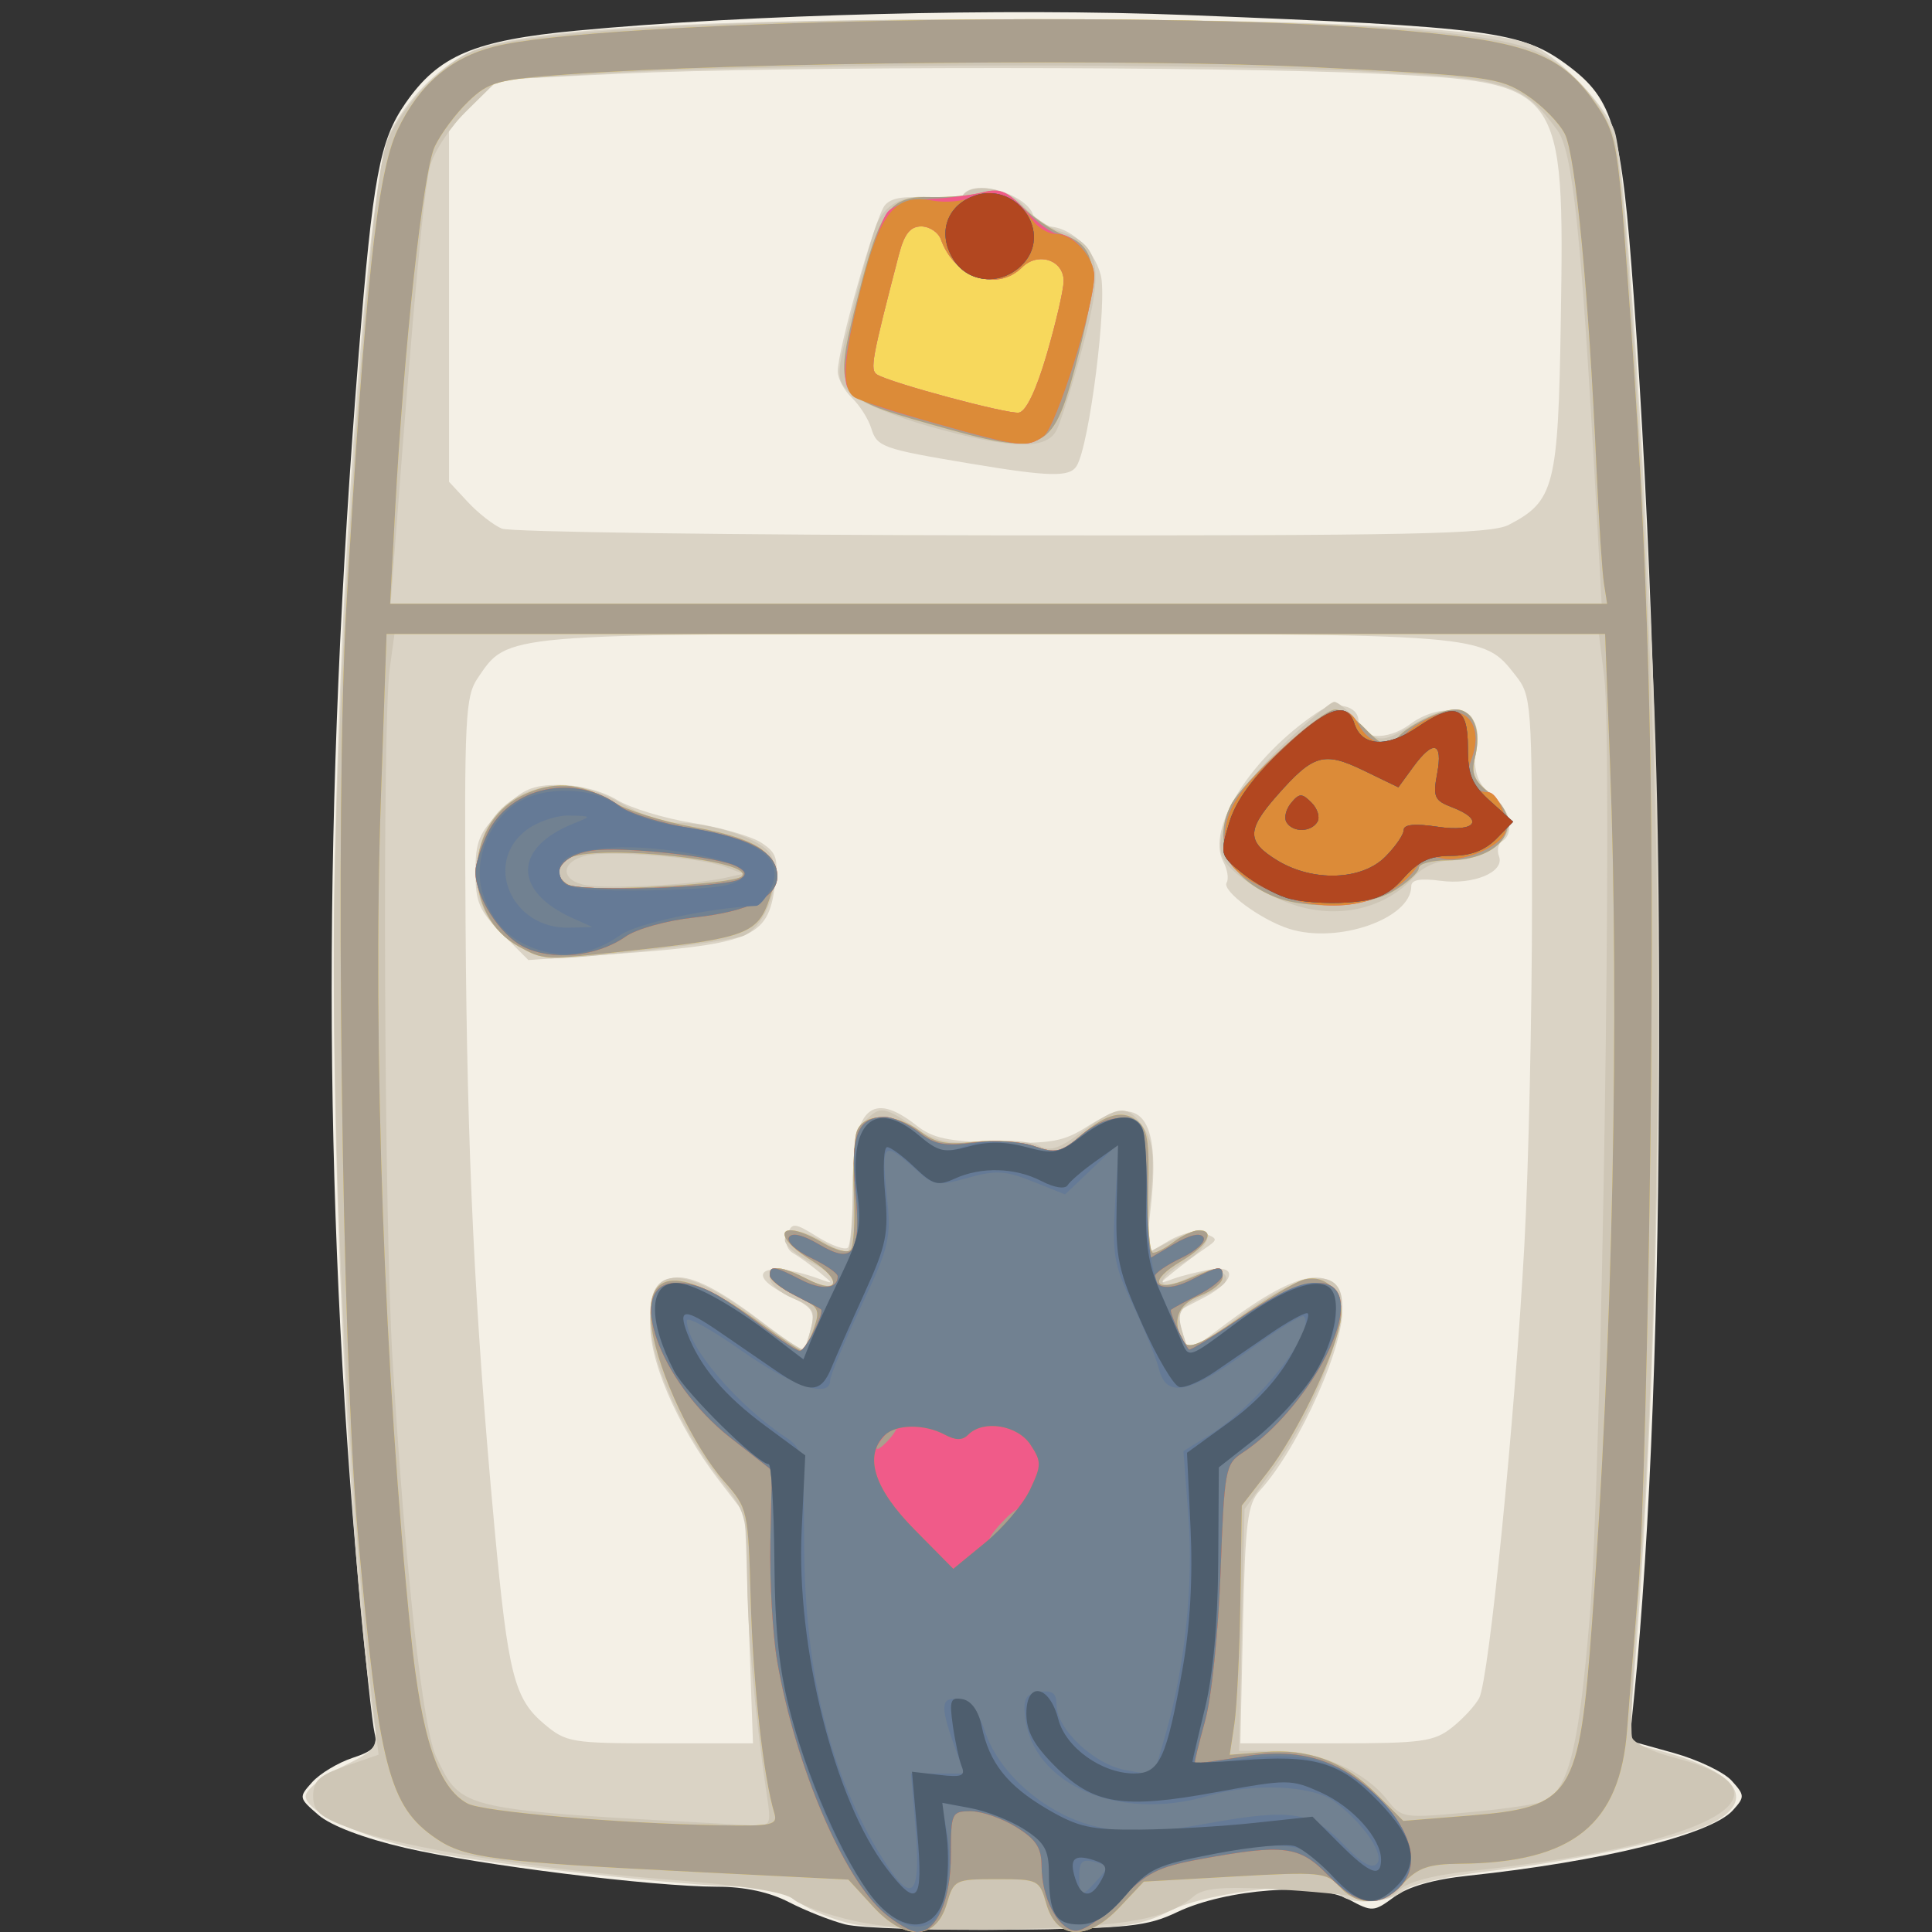 <?xml version="1.0" encoding="UTF-8" standalone="no"?>
<!-- Created with Inkscape (http://www.inkscape.org/) -->

<svg
   xmlns:dc="http://purl.org/dc/elements/1.1/"
   xmlns:cc="http://creativecommons.org/ns#"
   xmlns:rdf="http://www.w3.org/1999/02/22-rdf-syntax-ns#"
   xmlns:svg="http://www.w3.org/2000/svg"
   xmlns="http://www.w3.org/2000/svg"
   xmlns:xlink="http://www.w3.org/1999/xlink"
   xmlns:sodipodi="http://sodipodi.sourceforge.net/DTD/sodipodi-0.dtd"
   xmlns:inkscape="http://www.inkscape.org/namespaces/inkscape"
   id="svg3757"
   version="1.1"
   inkscape:version="0.48.5 r10040"
   width="256"
   height="256"
   sodipodi:docname="cat_fridge.png">
  <rect width="100%" height="100%" fill="#333333" stroke="none"/>
  <defs
     id="defs3761" />
  <sodipodi:namedview
     pagecolor="#ffffff"
     bordercolor="#666666"
     borderopacity="1"
     objecttolerance="10"
     gridtolerance="10"
     guidetolerance="10"
     inkscape:pageopacity="0"
     inkscape:pageshadow="2"
     inkscape:window-width="640"
     inkscape:window-height="480"
     id="namedview3759"
     showgrid="false"
     inkscape:zoom="0.921875"
     inkscape:cx="128"
     inkscape:cy="128"
     inkscape:window-x="0"
     inkscape:window-y="0"
     inkscape:window-maximized="0"
     inkscape:current-layer="svg3757" />
  <g
     id="g3767">
    <path
       style="fill:#f4f0e6"
       d="m 112,254.992 c -1.925,-0.495 -5.283,-1.821 -7.461,-2.946 -2.59,-1.337 -5.88,-2.046 -9.5,-2.047 -8.517,-0.002 -31.53,-2.866 -41.345,-5.146 -5.474,-1.272 -9.822,-2.919 -11.491,-4.354 -2.633,-2.265 -2.649,-2.348 -0.823,-4.366 1.024,-1.131 3.419,-2.571 5.323,-3.199 2.828,-0.933 3.364,-1.535 2.932,-3.288 C 49.344,228.465 48.412,219.85 47.563,210.5 42.757,157.514 42.744,106.721 47.523,47 49.41,23.411 50.3,18.629 53.72,13.687 58.115,7.337 62.795,5.352 76.423,4.059 99.014,1.915 133.161,1.039 157.161,1.988 c 40.424,1.597 44.495,2.136 50.598,6.694 6.073,4.536 7.103,8.145 8.717,30.543 4.456,61.83 4.467,141.816 0.026,185.853 l -0.562,5.578 5.828,1.62 c 3.205,0.891 6.664,2.544 7.685,3.672 1.75,1.934 1.759,2.16 0.159,3.929 -2.917,3.223 -17.336,6.784 -35.093,8.666 -4.574,0.485 -7.947,1.453 -9.781,2.809 -2.705,2 -2.908,2.011 -6.03,0.33 -4.26,-2.294 -16.231,-1.411 -22.708,1.674 -4.024,1.917 -6.405,2.165 -22.5,2.34 -9.9,0.108 -19.575,-0.209 -21.5,-0.704 z"
       id="path3789"
       inkscape:connector-curvature="0" />
    <path
       style="fill:#dad3c5"
       d="m 113.011,254.95 c -2.469,-0.51 -5.713,-1.833 -7.21,-2.939 C 104.01,250.687 101.521,250 98.512,250 91.578,250 65.467,247.106 57,245.399 48.281,243.641 40.5,240.152 40.5,238 c 0,-0.825 2.167,-2.574 4.815,-3.887 4.669,-2.315 4.797,-2.497 4.239,-6 C 46.172,206.906 43.591,150.257 44.355,114 45.261,71.034 48.919,23.057 51.713,17.509 53.854,13.258 57.913,9.118 62,7.019 c 6.103,-3.136 29.23,-4.524 74.5,-4.471 40.284,0.047 62.231,1.227 66.861,3.595 3.745,1.915 9.573,8.127 10.598,11.295 1.308,4.044 3.687,38.114 5.137,73.562 1.617,39.548 0.528,93.769 -2.656,132.185 l -0.637,7.685 4.348,1.17 c 10.033,2.699 12.702,6.433 6.786,9.492 -3.905,2.02 -17.726,4.995 -29.911,6.44 -5.419,0.643 -10.161,1.745 -11.079,2.576 -1.906,1.725 -7.533,1.932 -8.533,0.314 -1.232,-1.993 -17.177,-0.326 -22.414,2.345 -4.096,2.088 -5.981,2.311 -21,2.483 -9.075,0.104 -18.52,-0.228 -20.989,-0.739 z M 99.234,215.81 98.696,200.619 95.195,196.06 c -5.546,-7.222 -9.37,-16.197 -9.006,-21.137 0.568,-7.706 4.576,-7.571 15.159,0.511 2.667,2.036 4.992,3.558 5.169,3.382 0.176,-0.176 0.607,-1.462 0.957,-2.857 0.548,-2.184 0.143,-2.772 -2.919,-4.232 -6.411,-3.057 -3.252,-4.889 3.945,-2.288 2,0.723 2,0.723 0,-0.927 -1.1,-0.908 -2.632,-2.014 -3.404,-2.458 -0.828,-0.476 -1.136,-1.508 -0.75,-2.513 0.603,-1.571 0.918,-1.543 4.001,0.363 1.841,1.138 3.641,1.774 4,1.415 0.359,-0.359 0.653,-4.088 0.653,-8.287 0,-10.193 2.518,-12.56 8.422,-7.916 2.189,1.722 4.221,2.149 10.885,2.287 7.096,0.147 8.686,-0.148 11.876,-2.206 6.971,-4.497 9.588,-1.223 8.34,10.434 l -0.706,6.588 2.98,-1.76 c 1.853,-1.094 3.684,-1.479 4.841,-1.018 1.79,0.714 1.784,0.795 -0.139,2.106 -1.1,0.75 -2.9,2.095 -4,2.989 -2,1.625 -2,1.625 0,0.902 1.1,-0.398 3.295,-0.944 4.877,-1.214 3.741,-0.638 3.158,1.659 -0.958,3.774 -1.606,0.825 -3.079,1.584 -3.274,1.688 -0.195,0.103 0.036,1.359 0.514,2.791 l 0.868,2.604 5.277,-3.937 c 9.359,-6.983 14.209,-7.716 15.018,-2.271 0.689,4.637 -5.605,18.872 -10.904,24.659 -1.616,1.765 -1.909,4.119 -2.214,17.75 L 164.355,231 l 12.688,0 c 11.332,0 12.97,-0.222 15.329,-2.078 1.453,-1.143 3.085,-2.906 3.626,-3.918 1.292,-2.415 4.704,-36.608 5.987,-60.004 0.558,-10.175 1.015,-30.702 1.015,-45.615 5.6e-4,-26.301 -0.065,-27.198 -2.167,-29.871 C 196.449,83.942 197.175,84 131.933,84 66.16,84 67.339,83.9 63.309,89.836 c -1.656,2.44 -1.793,5.18 -1.618,32.556 0.194,30.479 1.206,51.591 3.839,80.108 1.785,19.336 2.612,22.6 6.565,25.926 2.923,2.46 3.603,2.574 15.368,2.574 l 12.31,0 -0.538,-15.191 z M 66.506,123.706 C 63.493,120.693 63,119.54 63,115.5 c 0,-4.012 0.498,-5.198 3.4,-8.1 2.827,-2.827 4.134,-3.399 7.75,-3.396 2.566,0.002 5.679,0.814 7.59,1.979 1.782,1.087 6.282,2.459 10,3.051 3.718,0.592 7.826,1.771 9.128,2.621 2.047,1.336 2.293,2.107 1.813,5.685 -0.945,7.043 -2.894,7.811 -23.425,9.232 l -9.244,0.64 -3.506,-3.506 z m 104.286,-0.642 c -3.771,-1.209 -8.929,-5.031 -8.257,-6.119 0.307,-0.497 0.106,-1.748 -0.447,-2.781 -2.332,-4.357 3.692,-13.88 12.522,-19.796 2.33,-1.561 5.391,-0.896 5.391,1.172 0,2.436 3.786,2.678 6.819,0.436 1.805,-1.335 3.977,-2.013 5.785,-1.806 2.731,0.312 2.89,0.584 2.793,4.802 -0.082,3.577 0.368,4.842 2.25,6.323 2.396,1.885 3.125,5.11 1.396,6.178 -0.526,0.325 -0.716,1.217 -0.422,1.982 0.802,2.09 -3.378,3.841 -7.765,3.252 C 188.19,116.35 187,116.57 187,117.421 c 0,4.313 -9.759,7.71 -16.209,5.643 z m 29.11,-53.512 C 205.97,66.413 206.469,64.46 206.814,42.5 207.305,11.196 207.11,10.931 182.705,9.774 161.571,8.773 102.943,8.766 82.246,9.763 L 65.992,10.546 62.746,13.792 59.5,17.038 l 0,23.4 0,23.4 2.5,2.69 c 1.375,1.479 3.4,3.062 4.5,3.517 1.1,0.455 30.935,0.856 66.3,0.891 54.28,0.054 64.736,-0.162 67.102,-1.386 z M 128.5,61.418 c -11.585,-1.938 -12.296,-2.192 -13.057,-4.67 -0.38,-1.236 -1.535,-3.053 -2.567,-4.037 -1.032,-0.984 -1.875,-2.559 -1.873,-3.5 0.004,-2.913 4.99,-20.497 6.238,-22.001 0.82,-0.988 2.498,-1.274 5.486,-0.938 2.368,0.267 4.55,0.09 4.848,-0.394 C 129.113,23.391 137,26.062 137,29.071 137,29.582 137.8,30 138.777,30 c 2.94,0 6.088,2.852 7.069,6.405 0.932,3.374 -1.487,22.607 -3.188,25.345 -0.931,1.499 -3.586,1.436 -14.158,-0.332 z"
       id="path3787"
       inkscape:connector-curvature="0" />
    <path
       style="fill:#cec6b6"
       d="m 113.118,254.515 c -3.51,-0.794 -7.11,-2.083 -8,-2.864 -1.089,-0.956 -6.523,-1.807 -16.619,-2.602 -17.619,-1.387 -35.155,-4.214 -42.077,-6.784 -4.074,-1.513 -4.923,-2.253 -4.923,-4.297 0,-2.015 0.797,-2.744 4.334,-3.967 l 4.334,-1.498 -0.602,-5.002 C 45.925,197.254 43.564,145.031 44.413,113.5 45.425,75.905 48.949,26.196 51.084,19.395 52.51,14.854 58.391,8.459 62.727,6.736 69.529,4.032 96.392,2.497 136,2.55 c 41.717,0.055 61.985,1.382 68,4.45 4.526,2.309 8.46,6.785 9.865,11.225 1.475,4.66 3.905,42.684 5.271,82.494 1.204,35.084 0.291,81.441 -2.245,114.026 -0.61,7.835 -0.887,14.824 -0.615,15.531 0.272,0.708 2.683,1.858 5.359,2.555 17.699,4.614 5.52,11.569 -26.34,15.042 -5.453,0.594 -8.778,1.467 -9.911,2.6 -1.252,1.252 -2.527,1.521 -4.795,1.009 -1.699,-0.383 -7.067,-0.907 -11.929,-1.163 -6.756,-0.356 -9.232,-0.129 -10.5,0.966 -3.457,2.982 -8.907,3.978 -23.66,4.322 -10.59,0.247 -16.876,-0.074 -21.381,-1.093 z M 101.594,237.75 c -1.576,-10.581 -2.58,-21.895 -2.596,-29.25 -0.016,-7.616 -0.184,-8.21 -3.495,-12.375 -4.883,-6.142 -8.731,-14.446 -9.264,-19.988 -0.839,-8.73 3.872,-9.068 14.505,-1.04 2.975,2.246 5.563,3.93 5.751,3.742 0.188,-0.188 0.636,-1.511 0.994,-2.94 0.559,-2.227 0.213,-2.779 -2.419,-3.869 C 103.382,171.33 102,170.137 102,169.379 c 0,-1.776 1.394,-1.744 4.993,0.118 1.804,0.933 3.123,1.125 3.504,0.509 0.336,-0.543 -0.989,-1.75 -2.943,-2.682 C 105.599,166.392 104,165.038 104,164.315 c 0,-1.688 1.842,-1.62 5,0.185 1.375,0.786 2.837,1.445 3.25,1.465 0.412,0.019 0.75,-3.532 0.75,-7.893 0,-5.874 0.407,-8.336 1.571,-9.5 2.055,-2.055 2.516,-2.001 6.608,0.776 2.891,1.962 4.368,2.272 8.996,1.888 3.045,-0.253 6.399,0.002 7.452,0.566 1.526,0.817 2.708,0.433 5.822,-1.888 4.753,-3.544 6.04,-3.621 8.095,-0.485 1.274,1.944 1.45,3.856 0.884,9.597 l -0.706,7.17 3.089,-1.597 c 1.699,-0.879 3.562,-1.597 4.139,-1.597 2.133,0 0.945,2.552 -1.957,4.203 -4.208,2.394 -3.777,4.138 0.516,2.09 2.621,-1.25 3.798,-1.386 4.646,-0.537 0.848,0.848 0.199,1.584 -2.565,2.902 -3.206,1.529 -3.616,2.105 -3.065,4.302 0.35,1.395 0.791,2.69 0.979,2.879 0.188,0.188 2.776,-1.495 5.751,-3.742 9.747,-7.359 15.592,-7.619 14.434,-0.643 -0.943,5.68 -4.72,14.262 -8.758,19.902 l -4.023,5.617 -0.368,16.013 -0.368,16.013 4.954,0 c 5.642,0 11.669,2.653 14.657,6.451 1.941,2.468 2.111,2.494 10.947,1.678 4.936,-0.455 9.495,-1.149 10.13,-1.542 3.087,-1.908 4.395,-7.43 5.798,-24.49 1.592,-19.349 3.054,-115.244 1.899,-124.492 L 211.856,84 132.064,84 52.272,84 51.636,88.64 C 50.635,95.942 50.903,161.74 52.008,180 c 1.71,28.262 3.998,49.052 5.814,52.832 3.404,7.085 2.781,6.95 41.542,9.016 2.818,0.15 2.853,0.084 2.23,-4.097 z M 68.225,124.996 c -3.96,-2.414 -5.569,-6.169 -4.885,-11.398 1.129,-8.633 10.402,-12.177 18.872,-7.213 2.455,1.439 5.687,2.616 7.183,2.616 5.071,0 11.643,2.203 12.752,4.274 1.643,3.07 -0.604,9.569 -3.716,10.752 -2.09,0.795 -20.791,2.978 -25.431,2.969 -0.825,-0.002 -2.974,-0.901 -4.775,-2 z M 96,116.341 l 2.5,-0.557 -2.341,-0.894 c -3.375,-1.289 -15.502,-2.273 -18.557,-1.506 -3.43,0.861 -3.335,3.364 0.148,3.924 3.065,0.493 14.385,-0.108 18.25,-0.968 z m 75.843,3.684 c -3.78,-1.142 -8.327,-3.97 -9.562,-5.948 -1.889,-3.024 1.137,-9.083 7.656,-15.327 3.301,-3.163 6.385,-5.75 6.853,-5.75 0.468,0 1.828,1.125 3.024,2.5 2.625,3.018 3.222,3.059 7.413,0.504 6.149,-3.749 9.764,-1.797 8.202,4.429 -0.517,2.06 -0.108,3.031 1.96,4.658 1.437,1.13 2.613,2.897 2.613,3.926 0,2.52 -3.741,4.984 -7.568,4.984 -1.929,0 -3.851,0.817 -5.027,2.138 -3.699,4.151 -9.715,5.654 -15.562,3.887 z M 211.497,66.75 C 209.52,30.685 208.407,20.022 206.326,17.213 201.572,10.796 199.787,10.296 178.265,9.36 154.063,8.307 99.594,8.506 80.241,9.719 l -14.259,0.893 -4.02,3.926 c -2.211,2.159 -4.445,5.509 -4.963,7.444 -0.823,3.072 -2.153,17.407 -4.571,49.269 l -0.664,8.75 80.23,0 80.23,0 -0.726,-13.25 z M 123.083,56.483 c -4.63,-1.306 -9.306,-3.263 -10.393,-4.349 -1.967,-1.967 -1.966,-2.012 0.197,-10.805 1.195,-4.856 2.666,-10.073 3.269,-11.592 1.196,-3.011 4.419,-4.312 8.283,-3.342 1.341,0.337 2.718,0.16 3.059,-0.392 1.186,-1.919 6.292,-1.087 8.197,1.335 1.012,1.287 3.182,2.782 4.823,3.324 5.214,1.721 5.786,4.664 2.959,15.227 -1.358,5.076 -2.937,10.102 -3.508,11.17 -1.396,2.609 -6.169,2.447 -16.886,-0.576 z"
       id="path3785"
       inkscape:connector-curvature="0" />
    <path
       style="fill:#f7d85c"
       d="m 115.656,252.6 -3.244,-3.542 -20.456,-1.025 C 65.525,246.709 61.59,246.202 57.809,243.631 51.538,239.368 50.214,234.244 47.439,203.5 45.272,179.498 44.365,106.985 45.899,80.35 48.327,38.201 49.961,22.966 52.668,17.242 55.497,11.26 59.69,7.643 65.5,6.171 c 13.642,-3.455 85.703,-4.874 118,-2.324 18.638,1.472 23.204,3.08 27.874,9.819 2.753,3.972 2.949,4.997 4.208,22 2.906,39.23 3.662,66.866 3.122,114.173 -0.299,26.213 -1.026,53.51 -1.616,60.66 -0.59,7.15 -1.256,15.523 -1.481,18.608 -0.924,12.673 -7.198,17.72 -22.183,17.849 -4.088,0.035 -5.533,0.53 -7.424,2.544 -2.84,3.023 -6.052,3.205 -8.517,0.482 -1.711,-1.89 -2.591,-1.975 -13.875,-1.338 l -12.049,0.681 -3.216,3.41 c -4.271,4.529 -8.334,4.326 -9.706,-0.485 -0.905,-3.174 -1.059,-3.25 -6.575,-3.25 -5.51,0 -5.672,0.08 -6.605,3.25 -1.435,4.876 -5.522,5.022 -9.801,0.35 z M 102.604,240.25 c -1.45,-4.778 -2.812,-17.013 -3.123,-28.041 -0.343,-12.191 -0.372,-12.32 -3.541,-15.93 -4.074,-4.64 -8.678,-14.346 -9.544,-20.123 -1.258,-8.39 3.758,-8.618 14.596,-0.662 2.627,1.928 5.009,3.506 5.294,3.506 0.285,0 0.967,-1.288 1.516,-2.862 0.927,-2.659 0.756,-2.978 -2.402,-4.484 C 103.53,170.762 102,169.575 102,169.016 c 0,-1.422 1.615,-1.267 4.993,0.48 4.219,2.182 4.655,0.067 0.513,-2.492 -5.64,-3.486 -4.156,-5.682 1.559,-2.306 1.58,0.934 3.213,1.358 3.629,0.942 0.415,-0.415 0.625,-3.657 0.466,-7.204 -0.159,-3.547 -0.005,-7.346 0.343,-8.442 0.821,-2.587 5.137,-2.61 8.475,-0.045 1.937,1.489 3.499,1.783 7.161,1.349 2.576,-0.305 6.153,-0.043 7.948,0.583 2.797,0.975 3.562,0.868 5.339,-0.746 3.743,-3.4 6.108,-4.196 8.112,-2.731 1.527,1.116 1.782,2.613 1.613,9.461 -0.11,4.474 0.175,8.135 0.633,8.135 0.458,0 1.707,-0.661 2.775,-1.468 1.068,-0.807 2.504,-1.482 3.191,-1.5 2.387,-0.061 1.231,2.047 -2.249,4.1 -4.37,2.578 -3.655,4.248 0.988,2.308 4.212,-1.76 4.51,-1.771 4.51,-0.159 0,0.704 -1.35,1.79 -3,2.413 -3.017,1.139 -3.824,3.458 -2.133,6.126 0.641,1.01 2.337,0.278 7.235,-3.124 3.519,-2.444 7.363,-4.741 8.542,-5.104 3.158,-0.971 5.697,1.952 4.948,5.697 -0.97,4.852 -5.845,14.893 -9.568,19.71 l -3.48,4.502 -0.182,12.406 c -0.1,6.823 -0.459,14.252 -0.797,16.509 l -0.615,4.103 4.469,-0.355 c 6.054,-0.482 10.614,1.202 14.922,5.51 l 3.606,3.606 8.777,-0.708 c 13.631,-1.1 14.539,-2.531 16.231,-25.571 2.743,-37.354 3.648,-80.476 2.385,-113.75 L 212.685,84 l -80.732,0 -80.732,0 -0.749,21.75 c -1.116,32.401 0.477,76.819 3.974,110.836 1.413,13.746 3.614,20.306 7.514,22.393 2.039,1.091 19.919,2.635 33.357,2.879 7.016,0.128 7.763,-0.037 7.286,-1.608 z M 68.763,125.435 c -7.534,-4.088 -7.412,-15.979 0.205,-19.918 4.053,-2.096 7.908,-1.892 12.033,0.636 1.925,1.18 6.838,2.729 10.918,3.442 4.767,0.834 8.135,2.014 9.425,3.304 1.844,1.844 1.899,2.337 0.67,6.059 -1.572,4.763 -3.067,5.336 -18.224,6.985 -11.934,1.299 -11.68,1.307 -15.027,-0.509 z m 29.502,-9.299 c 2.029,-2.029 -18.13,-4.275 -22.683,-2.528 -2.116,0.812 -2.013,3.117 0.168,3.772 2.745,0.825 21.481,-0.21 22.515,-1.244 z m 70.736,2.741 c -6.099,-2.432 -8.406,-7.19 -5.912,-12.192 1.57,-3.149 11.995,-12.687 13.845,-12.667 0.861,0.009 2.626,1.135 3.921,2.5 C 183.192,98.981 185,99.722 185,98.216 185,96.998 190.573,94 192.837,94 c 2.39,0 3.508,2.777 2.591,6.432 -0.517,2.06 -0.108,3.031 1.96,4.658 4.983,3.92 1.841,8.91 -5.61,8.91 -2.078,0 -3.777,0.457 -3.777,1.015 0,0.558 -1.462,1.906 -3.25,2.996 -3.552,2.166 -11.406,2.598 -15.749,0.866 z M 212.522,77.25 C 212.286,75.737 211.845,68.875 211.541,62 210.523,38.952 208.779,20.551 207.349,17.746 206.576,16.231 204.269,13.897 202.222,12.558 198.702,10.257 197.196,10.06 174.5,8.923 150.652,7.729 97.635,8.228 75.263,9.856 65.875,10.54 64.779,10.838 62.059,13.444 c -1.632,1.563 -3.633,4.246 -4.447,5.962 -1.548,3.262 -4.105,26.707 -5.251,48.142 L 51.695,80 132.323,80 212.95,80 212.522,77.25 z m -89.403,-21.085 c -12.57,-3.571 -12.741,-3.871 -9.497,-16.666 3.018,-11.905 4.208,-13.534 9.782,-13.39 2.253,0.058 5.307,-0.215 6.787,-0.607 2.148,-0.569 3.236,-0.167 5.4,1.997 1.49,1.49 3.995,3.157 5.566,3.705 4.162,1.451 4.566,4.757 1.869,15.281 -3.565,13.911 -4.098,14.171 -19.906,9.68 z"
       id="path3783"
       inkscape:connector-curvature="0" />
    <path
       style="fill:#aa9f8e"
       d="m 115.656,252.6 -3.244,-3.542 -20.456,-1.025 C 65.525,246.709 61.59,246.202 57.809,243.631 51.538,239.368 50.214,234.244 47.439,203.5 45.272,179.498 44.365,106.985 45.899,80.35 48.327,38.201 49.961,22.966 52.668,17.242 55.497,11.26 59.69,7.643 65.5,6.171 c 13.642,-3.455 85.703,-4.874 118,-2.324 18.638,1.472 23.204,3.08 27.874,9.819 2.753,3.972 2.949,4.997 4.208,22 2.906,39.23 3.662,66.866 3.122,114.173 -0.299,26.213 -1.026,53.51 -1.616,60.66 -0.59,7.15 -1.256,15.523 -1.481,18.608 -0.924,12.673 -7.198,17.72 -22.183,17.849 -4.088,0.035 -5.533,0.53 -7.424,2.544 -2.84,3.023 -6.052,3.205 -8.517,0.482 -1.711,-1.89 -2.591,-1.975 -13.875,-1.338 l -12.049,0.681 -3.216,3.41 c -4.271,4.529 -8.334,4.326 -9.706,-0.485 -0.905,-3.174 -1.059,-3.25 -6.575,-3.25 -5.51,0 -5.672,0.08 -6.605,3.25 -1.435,4.876 -5.522,5.022 -9.801,0.35 z M 102.604,240.25 c -1.45,-4.778 -2.812,-17.013 -3.123,-28.041 -0.343,-12.191 -0.372,-12.32 -3.541,-15.93 -4.074,-4.64 -8.678,-14.346 -9.544,-20.123 -1.258,-8.39 3.758,-8.618 14.596,-0.662 2.627,1.928 5.009,3.506 5.294,3.506 0.285,0 0.967,-1.288 1.516,-2.862 0.927,-2.659 0.756,-2.978 -2.402,-4.484 C 103.53,170.762 102,169.575 102,169.016 c 0,-1.422 1.615,-1.267 4.993,0.48 4.219,2.182 4.655,0.067 0.513,-2.492 -5.64,-3.486 -4.156,-5.682 1.559,-2.306 1.58,0.934 3.213,1.358 3.629,0.942 0.415,-0.415 0.625,-3.657 0.466,-7.204 -0.159,-3.547 -0.005,-7.346 0.343,-8.442 0.821,-2.587 5.137,-2.61 8.475,-0.045 1.937,1.489 3.499,1.783 7.161,1.349 2.576,-0.305 6.153,-0.043 7.948,0.583 2.797,0.975 3.562,0.868 5.339,-0.746 3.743,-3.4 6.108,-4.196 8.112,-2.731 1.527,1.116 1.782,2.613 1.613,9.461 -0.11,4.474 0.175,8.135 0.633,8.135 0.458,0 1.707,-0.661 2.775,-1.468 1.068,-0.807 2.504,-1.482 3.191,-1.5 2.387,-0.061 1.231,2.047 -2.249,4.1 -4.37,2.578 -3.655,4.248 0.988,2.308 4.212,-1.76 4.51,-1.771 4.51,-0.159 0,0.704 -1.35,1.79 -3,2.413 -3.017,1.139 -3.824,3.458 -2.133,6.126 0.641,1.01 2.337,0.278 7.235,-3.124 3.519,-2.444 7.363,-4.741 8.542,-5.104 3.158,-0.971 5.697,1.952 4.948,5.697 -0.97,4.852 -5.845,14.893 -9.568,19.71 l -3.48,4.502 -0.182,12.406 c -0.1,6.823 -0.459,14.252 -0.797,16.509 l -0.615,4.103 4.469,-0.355 c 6.054,-0.482 10.614,1.202 14.922,5.51 l 3.606,3.606 8.777,-0.708 c 13.631,-1.1 14.539,-2.531 16.231,-25.571 2.743,-37.354 3.648,-80.476 2.385,-113.75 L 212.685,84 l -80.732,0 -80.732,0 -0.749,21.75 c -1.116,32.401 0.477,76.819 3.974,110.836 1.413,13.746 3.614,20.306 7.514,22.393 2.039,1.091 19.919,2.635 33.357,2.879 7.016,0.128 7.763,-0.037 7.286,-1.608 z M 68.763,125.435 c -7.534,-4.088 -7.412,-15.979 0.205,-19.918 4.053,-2.096 7.908,-1.892 12.033,0.636 1.925,1.18 6.838,2.729 10.918,3.442 4.767,0.834 8.135,2.014 9.425,3.304 1.844,1.844 1.899,2.337 0.67,6.059 -1.572,4.763 -3.067,5.336 -18.224,6.985 -11.934,1.299 -11.68,1.307 -15.027,-0.509 z m 29.502,-9.299 c 2.029,-2.029 -18.13,-4.275 -22.683,-2.528 -2.116,0.812 -2.013,3.117 0.168,3.772 2.745,0.825 21.481,-0.21 22.515,-1.244 z m 70.736,2.741 c -6.099,-2.432 -8.406,-7.19 -5.912,-12.192 1.57,-3.149 11.995,-12.687 13.845,-12.667 0.861,0.009 2.626,1.135 3.921,2.5 C 183.192,98.981 185,99.722 185,98.216 185,96.998 190.573,94 192.837,94 c 2.39,0 3.508,2.777 2.591,6.432 -0.517,2.06 -0.108,3.031 1.96,4.658 4.983,3.92 1.841,8.91 -5.61,8.91 -2.078,0 -3.777,0.457 -3.777,1.015 0,0.558 -1.462,1.906 -3.25,2.996 -3.552,2.166 -11.406,2.598 -15.749,0.866 z M 212.522,77.25 C 212.286,75.737 211.845,68.875 211.541,62 210.523,38.952 208.779,20.551 207.349,17.746 206.576,16.231 204.269,13.897 202.222,12.558 198.702,10.257 197.196,10.06 174.5,8.923 150.652,7.729 97.635,8.228 75.263,9.856 65.875,10.54 64.779,10.838 62.059,13.444 c -1.632,1.563 -3.633,4.246 -4.447,5.962 -1.548,3.262 -4.105,26.707 -5.251,48.142 L 51.695,80 132.323,80 212.95,80 212.522,77.25 z m -89.403,-21.085 c -12.57,-3.571 -12.741,-3.871 -9.497,-16.666 3.018,-11.905 4.208,-13.534 9.782,-13.39 2.253,0.058 5.307,-0.215 6.787,-0.607 2.148,-0.569 3.236,-0.167 5.4,1.997 1.49,1.49 3.995,3.157 5.566,3.705 4.162,1.451 4.566,4.757 1.869,15.281 -3.565,13.911 -4.098,14.171 -19.906,9.68 z m 15.57,-9.177 c 1.204,-4.119 2.216,-8.471 2.25,-9.671 0.08,-2.838 -3.379,-4.02 -5.513,-1.886 -3.289,3.289 -8.959,1.345 -10.742,-3.682 -0.341,-0.963 -1.517,-1.75 -2.613,-1.75 -1.463,0 -2.252,0.998 -2.969,3.75 -3.601,13.839 -3.863,15.279 -2.886,15.883 1.798,1.111 17.226,5.255 18.785,5.046 0.946,-0.127 2.309,-2.969 3.689,-7.69 z"
       id="path3781"
       inkscape:connector-curvature="0" />
    <path
       style="fill:#f05b89"
       d="m 117.243,253.551 c -5.464,-4.598 -11.832,-19.507 -14.253,-33.374 -0.607,-3.477 -1.018,-10.606 -0.912,-15.842 l 0.192,-9.52 -5.527,-4.338 C 87.271,183.044 82.712,170 89.585,170 c 3.045,0 5.455,1.206 11.309,5.658 2.417,1.838 4.707,3.342 5.089,3.342 0.723,0 3.309,-5.074 2.804,-5.502 -0.158,-0.134 -1.75,-0.987 -3.537,-1.896 -1.788,-0.909 -3.25,-2.091 -3.25,-2.627 0,-1.318 0.595,-1.235 4.079,0.567 2.81,1.453 4.921,1.275 4.921,-0.415 0,-0.416 -1.599,-1.518 -3.553,-2.45 -1.954,-0.932 -3.265,-2.161 -2.912,-2.732 0.411,-0.665 1.845,-0.327 3.99,0.938 4.629,2.731 5.602,1.279 4.812,-7.185 -0.673,-7.207 0.323,-9.697 3.879,-9.697 1.083,0 3.122,0.906 4.53,2.014 2.091,1.645 3.437,1.898 7.343,1.38 2.703,-0.359 6.167,-0.152 7.966,0.475 2.828,0.986 3.52,0.826 6.204,-1.433 1.929,-1.623 3.965,-2.433 5.632,-2.239 2.579,0.299 2.614,0.415 2.897,9.498 l 0.287,9.195 3.375,-1.991 c 2.16,-1.275 3.606,-1.618 4.017,-0.954 0.353,0.571 -0.958,1.8 -2.912,2.732 -1.954,0.932 -3.553,2.035 -3.553,2.45 0,1.69 2.111,1.868 4.921,0.415 3.484,-1.802 4.079,-1.884 4.079,-0.567 0,0.536 -1.462,1.718 -3.25,2.627 -1.788,0.909 -3.399,1.782 -3.581,1.94 -0.278,0.241 1.528,4.27 2.364,5.272 0.144,0.173 3.261,-1.74 6.928,-4.25 7.034,-4.816 11.817,-5.889 12.961,-2.908 1.703,4.437 -5.419,16.02 -12.837,20.88 -2.219,1.454 -2.36,2.232 -2.854,15.747 -0.292,7.992 -1.186,16.624 -2.043,19.716 -0.838,3.024 -1.448,5.56 -1.356,5.635 0.092,0.075 2.979,-0.324 6.414,-0.886 7.906,-1.294 13.535,0.608 18.69,6.314 4.015,4.445 4.66,8.637 1.735,11.284 -2.796,2.531 -5.447,1.998 -9.171,-1.845 -3.82,-3.942 -5.843,-4.197 -17,-2.148 -5.608,1.03 -7.078,1.785 -10.713,5.501 -2.521,2.578 -4.92,4.172 -5.975,3.969 -2.257,-0.435 -4.279,-4.429 -4.298,-8.49 -0.012,-2.511 -0.714,-3.6 -3.383,-5.25 C 132.78,240.937 130.08,240 128.632,240 126.093,240 126,240.204 126,245.777 126,251.731 124.129,256 121.52,256 c -0.752,0 -2.676,-1.102 -4.277,-2.449 z M 133.5,202 c 0.995,-1.1 1.585,-2 1.31,-2 -0.275,0 -1.314,0.9 -2.31,2 -0.995,1.1 -1.585,2 -1.31,2 0.275,0 1.314,-0.9 2.31,-2 z M 118,190.5 c 0.685,-0.825 1.02,-1.5 0.745,-1.5 -0.275,0 -1.06,0.675 -1.745,1.5 -0.685,0.825 -1.02,1.5 -0.745,1.5 0.275,0 1.06,-0.675 1.745,-1.5 z M 69.321,125.434 C 66.192,123.845 63,118.827 63,115.5 c 0,-0.934 0.71,-3.193 1.577,-5.022 2.984,-6.289 11.682,-8.096 17.571,-3.651 1.293,0.976 5.707,2.329 9.808,3.006 C 99.684,111.109 103,113.001 103,116.132 c 0,2.775 -3.815,4.662 -11,5.441 -3.644,0.395 -7.645,1.507 -9.105,2.531 -3.828,2.684 -9.766,3.266 -13.574,1.331 z m 28.722,-8.961 c 0.903,-0.558 0.81,-0.977 -0.363,-1.633 -2.382,-1.333 -15.421,-2.757 -19.374,-2.115 -3.779,0.613 -5.432,2.903 -3.202,4.436 1.562,1.074 21.032,0.49 22.938,-0.688 z M 168.5,118.137 c -5.636,-2.564 -6.868,-4.36 -6.036,-8.797 0.514,-2.741 2.252,-5.172 6.797,-9.511 6.406,-6.115 9.002,-7.074 10.676,-3.946 1.569,2.931 4.119,3.412 6.468,1.22 1.152,-1.075 3.295,-2.252 4.762,-2.616 3.511,-0.871 5.333,2.066 3.794,6.115 -0.995,2.616 -0.112,4.332 2.253,4.383 1.241,0.027 2.802,3.807 2.21,5.351 -0.757,1.972 -5.904,4.033 -8.425,3.374 -1.231,-0.322 -2.498,0.138 -3.257,1.182 -3.836,5.274 -11.821,6.621 -19.242,3.245 z M 124,56.105 c -11.508,-3.237 -11.996,-3.518 -12.014,-6.914 -0.02,-4.031 4.124,-19.476 5.679,-21.167 0.747,-0.812 3.265,-1.559 5.596,-1.66 2.331,-0.101 5.472,-0.501 6.98,-0.889 2.264,-0.582 3.248,-0.163 5.651,2.41 1.6,1.713 3.559,3.115 4.354,3.115 1.991,0 4.756,3.253 4.741,5.579 -0.026,4.023 -5.056,19.977 -6.675,21.171 C 136.112,59.373 135.277,59.277 124,56.105 z m 14.689,-9.116 c 1.204,-4.119 2.216,-8.471 2.25,-9.671 0.08,-2.838 -3.379,-4.02 -5.513,-1.886 -3.289,3.289 -8.959,1.345 -10.742,-3.682 -0.341,-0.963 -1.517,-1.75 -2.613,-1.75 -1.463,0 -2.252,0.998 -2.969,3.75 -3.601,13.839 -3.863,15.279 -2.886,15.883 1.798,1.111 17.226,5.255 18.785,5.046 0.946,-0.127 2.309,-2.969 3.689,-7.69 z"
       id="path3779"
       inkscape:connector-curvature="0" />
    <path
       style="fill:#dc8b38"
       d="m 117.243,253.551 c -5.464,-4.598 -11.832,-19.507 -14.253,-33.374 -0.607,-3.477 -1.018,-10.606 -0.912,-15.842 l 0.192,-9.52 -5.527,-4.338 C 87.271,183.044 82.712,170 89.585,170 c 3.045,0 5.455,1.206 11.309,5.658 2.417,1.838 4.707,3.342 5.089,3.342 0.723,0 3.309,-5.074 2.804,-5.502 -0.158,-0.134 -1.75,-0.987 -3.537,-1.896 -1.788,-0.909 -3.25,-2.091 -3.25,-2.627 0,-1.318 0.595,-1.235 4.079,0.567 2.81,1.453 4.921,1.275 4.921,-0.415 0,-0.416 -1.599,-1.518 -3.553,-2.45 -1.954,-0.932 -3.265,-2.161 -2.912,-2.732 0.411,-0.665 1.845,-0.327 3.99,0.938 4.629,2.731 5.602,1.279 4.812,-7.185 -0.673,-7.207 0.323,-9.697 3.879,-9.697 1.083,0 3.122,0.906 4.53,2.014 2.091,1.645 3.437,1.898 7.343,1.38 2.703,-0.359 6.167,-0.152 7.966,0.475 2.828,0.986 3.52,0.826 6.204,-1.433 1.929,-1.623 3.965,-2.433 5.632,-2.239 2.579,0.299 2.614,0.415 2.897,9.498 l 0.287,9.195 3.375,-1.991 c 2.16,-1.275 3.606,-1.618 4.017,-0.954 0.353,0.571 -0.958,1.8 -2.912,2.732 -1.954,0.932 -3.553,2.035 -3.553,2.45 0,1.69 2.111,1.868 4.921,0.415 3.484,-1.802 4.079,-1.884 4.079,-0.567 0,0.536 -1.462,1.718 -3.25,2.627 -1.788,0.909 -3.399,1.782 -3.581,1.94 -0.278,0.241 1.528,4.27 2.364,5.272 0.144,0.173 3.261,-1.74 6.928,-4.25 7.034,-4.816 11.817,-5.889 12.961,-2.908 1.703,4.437 -5.419,16.02 -12.837,20.88 -2.219,1.454 -2.36,2.232 -2.854,15.747 -0.292,7.992 -1.186,16.624 -2.043,19.716 -0.838,3.024 -1.448,5.56 -1.356,5.635 0.092,0.075 2.979,-0.324 6.414,-0.886 7.906,-1.294 13.535,0.608 18.69,6.314 4.015,4.445 4.66,8.637 1.735,11.284 -2.796,2.531 -5.447,1.998 -9.171,-1.845 -3.82,-3.942 -5.843,-4.197 -17,-2.148 -5.608,1.03 -7.078,1.785 -10.713,5.501 -2.521,2.578 -4.92,4.172 -5.975,3.969 -2.257,-0.435 -4.279,-4.429 -4.298,-8.49 -0.012,-2.511 -0.714,-3.6 -3.383,-5.25 C 132.78,240.937 130.08,240 128.632,240 126.093,240 126,240.204 126,245.777 126,251.731 124.129,256 121.52,256 c -0.752,0 -2.676,-1.102 -4.277,-2.449 z m 19.239,-56.156 c 1.533,-3.231 1.539,-3.714 0.07,-5.956 -1.708,-2.607 -6.244,-3.348 -8.245,-1.347 -0.79,0.79 -1.658,0.79 -3.134,0 -2.691,-1.44 -6.476,-1.389 -7.973,0.107 -2.742,2.742 -1.369,7.066 3.956,12.458 l 5.156,5.221 4.251,-3.484 c 2.338,-1.916 5.002,-5.066 5.92,-7 z M 69.321,125.434 C 66.192,123.845 63,118.827 63,115.5 c 0,-0.934 0.71,-3.193 1.577,-5.022 2.984,-6.289 11.682,-8.096 17.571,-3.651 1.293,0.976 5.707,2.329 9.808,3.006 C 99.684,111.109 103,113.001 103,116.132 c 0,2.775 -3.815,4.662 -11,5.441 -3.644,0.395 -7.645,1.507 -9.105,2.531 -3.828,2.684 -9.766,3.266 -13.574,1.331 z m 28.722,-8.961 c 0.903,-0.558 0.81,-0.977 -0.363,-1.633 -2.382,-1.333 -15.421,-2.757 -19.374,-2.115 -3.779,0.613 -5.432,2.903 -3.202,4.436 1.562,1.074 21.032,0.49 22.938,-0.688 z M 168.5,118.137 c -5.636,-2.564 -6.868,-4.36 -6.036,-8.797 0.514,-2.741 2.252,-5.172 6.797,-9.511 6.406,-6.115 9.002,-7.074 10.676,-3.946 1.569,2.931 4.119,3.412 6.468,1.22 1.152,-1.075 3.295,-2.252 4.762,-2.616 3.511,-0.871 5.333,2.066 3.794,6.115 -0.995,2.616 -0.112,4.332 2.253,4.383 1.241,0.027 2.802,3.807 2.21,5.351 -0.757,1.972 -5.904,4.033 -8.425,3.374 -1.231,-0.322 -2.498,0.138 -3.257,1.182 -3.836,5.274 -11.821,6.621 -19.242,3.245 z M 124,56.105 C 118.775,54.635 113.938,53.084 113.25,52.658 111.449,51.54 111.68,47.657 114.124,38 c 2.509,-9.915 4.511,-12.347 9.406,-11.428 1.793,0.336 4.207,0.104 5.365,-0.515 2.412,-1.291 5.713,0.004 7.912,3.102 C 137.525,30.171 138.918,31 139.902,31 c 2.285,0 5.102,3.089 5.086,5.579 -0.026,4.023 -5.056,19.977 -6.675,21.171 C 136.112,59.373 135.277,59.277 124,56.105 z m 14.689,-9.116 c 1.204,-4.119 2.216,-8.471 2.25,-9.671 0.08,-2.838 -3.379,-4.02 -5.513,-1.886 -3.289,3.289 -8.959,1.345 -10.742,-3.682 -0.341,-0.963 -1.517,-1.75 -2.613,-1.75 -1.463,0 -2.252,0.998 -2.969,3.75 -3.601,13.839 -3.863,15.279 -2.886,15.883 1.798,1.111 17.226,5.255 18.785,5.046 0.946,-0.127 2.309,-2.969 3.689,-7.69 z"
       id="path3777"
       inkscape:connector-curvature="0" />
    <path
       style="fill:#718191"
       d="m 117.243,253.551 c -5.464,-4.598 -11.832,-19.507 -14.253,-33.374 -0.607,-3.477 -1.018,-10.606 -0.912,-15.842 l 0.192,-9.52 -5.527,-4.338 C 87.271,183.044 82.712,170 89.585,170 c 3.045,0 5.455,1.206 11.309,5.658 2.417,1.838 4.707,3.342 5.089,3.342 0.723,0 3.309,-5.074 2.804,-5.502 -0.158,-0.134 -1.75,-0.987 -3.537,-1.896 -1.788,-0.909 -3.25,-2.091 -3.25,-2.627 0,-1.318 0.595,-1.235 4.079,0.567 2.81,1.453 4.921,1.275 4.921,-0.415 0,-0.416 -1.599,-1.518 -3.553,-2.45 -1.954,-0.932 -3.265,-2.161 -2.912,-2.732 0.411,-0.665 1.845,-0.327 3.99,0.938 4.629,2.731 5.602,1.279 4.812,-7.185 -0.673,-7.207 0.323,-9.697 3.879,-9.697 1.083,0 3.122,0.906 4.53,2.014 2.091,1.645 3.437,1.898 7.343,1.38 2.703,-0.359 6.167,-0.152 7.966,0.475 2.828,0.986 3.52,0.826 6.204,-1.433 1.929,-1.623 3.965,-2.433 5.632,-2.239 2.579,0.299 2.614,0.415 2.897,9.498 l 0.287,9.195 3.375,-1.991 c 2.16,-1.275 3.606,-1.618 4.017,-0.954 0.353,0.571 -0.958,1.8 -2.912,2.732 -1.954,0.932 -3.553,2.035 -3.553,2.45 0,1.69 2.111,1.868 4.921,0.415 3.484,-1.802 4.079,-1.884 4.079,-0.567 0,0.536 -1.462,1.718 -3.25,2.627 -1.788,0.909 -3.399,1.782 -3.581,1.94 -0.278,0.241 1.528,4.27 2.364,5.272 0.144,0.173 3.261,-1.74 6.928,-4.25 7.034,-4.816 11.817,-5.889 12.961,-2.908 1.703,4.437 -5.419,16.02 -12.837,20.88 -2.219,1.454 -2.36,2.232 -2.854,15.747 -0.292,7.992 -1.186,16.624 -2.043,19.716 -0.838,3.024 -1.448,5.56 -1.356,5.635 0.092,0.075 2.979,-0.324 6.414,-0.886 7.906,-1.294 13.535,0.608 18.69,6.314 4.015,4.445 4.66,8.637 1.735,11.284 -2.796,2.531 -5.447,1.998 -9.171,-1.845 -3.82,-3.942 -5.843,-4.197 -17,-2.148 -5.608,1.03 -7.078,1.785 -10.713,5.501 -2.521,2.578 -4.92,4.172 -5.975,3.969 -2.257,-0.435 -4.279,-4.429 -4.298,-8.49 -0.012,-2.511 -0.714,-3.6 -3.383,-5.25 C 132.78,240.937 130.08,240 128.632,240 126.093,240 126,240.204 126,245.777 126,251.731 124.129,256 121.52,256 c -0.752,0 -2.676,-1.102 -4.277,-2.449 z m 19.239,-56.156 c 1.533,-3.231 1.539,-3.714 0.07,-5.956 -1.708,-2.607 -6.244,-3.348 -8.245,-1.347 -0.79,0.79 -1.658,0.79 -3.134,0 -2.691,-1.44 -6.476,-1.389 -7.973,0.107 -2.742,2.742 -1.369,7.066 3.956,12.458 l 5.156,5.221 4.251,-3.484 c 2.338,-1.916 5.002,-5.066 5.92,-7 z M 69.321,125.434 C 66.192,123.845 63,118.827 63,115.5 c 0,-0.934 0.71,-3.193 1.577,-5.022 2.984,-6.289 11.682,-8.096 17.571,-3.651 1.293,0.976 5.707,2.329 9.808,3.006 C 99.684,111.109 103,113.001 103,116.132 c 0,2.775 -3.815,4.662 -11,5.441 -3.644,0.395 -7.645,1.507 -9.105,2.531 -3.828,2.684 -9.766,3.266 -13.574,1.331 z m 28.722,-8.961 c 0.903,-0.558 0.81,-0.977 -0.363,-1.633 -2.382,-1.333 -15.421,-2.757 -19.374,-2.115 -3.779,0.613 -5.432,2.903 -3.202,4.436 1.562,1.074 21.032,0.49 22.938,-0.688 z M 170.5,118.979 c -1.65,-0.52 -4.327,-2.017 -5.949,-3.327 -2.878,-2.324 -2.918,-2.483 -1.684,-6.602 0.87,-2.904 3.037,-5.91 6.945,-9.636 5.968,-5.689 8.655,-6.67 9.654,-3.523 0.959,3.021 4.282,3.219 8.295,0.496 C 192.891,92.906 194.5,93.532 194.5,99.011 c 0,3.696 0.518,4.934 3,7.172 l 3,2.705 -2.228,2.256 c -1.518,1.537 -3.412,2.256 -5.943,2.256 -2.845,0 -4.328,0.686 -6.332,2.928 -2.1,2.351 -3.591,2.994 -7.557,3.262 -2.717,0.184 -6.291,-0.092 -7.941,-0.612 z m 13.045,-5.434 c 1.35,-1.35 2.455,-2.953 2.455,-3.561 0,-0.745 1.471,-0.886 4.5,-0.432 5.077,0.761 6.301,-0.917 1.892,-2.593 -2.329,-0.885 -2.538,-1.365 -1.955,-4.475 0.785,-4.182 -0.518,-4.517 -3.208,-0.824 l -1.938,2.66 -4.593,-2.223 c -5.309,-2.57 -6.672,-2.169 -11.562,3.4 -3.962,4.512 -3.941,6.043 0.113,8.514 4.703,2.867 11.173,2.657 14.295,-0.466 z m -13.073,-4.589 c -0.355,-0.574 -0.083,-1.722 0.605,-2.55 1.094,-1.318 1.432,-1.324 2.704,-0.052 0.8,0.8 1.149,1.947 0.777,2.55 -0.859,1.389 -3.241,1.42 -4.086,0.052 z M 126.413,34.507 c -2.114,-3.227 -1.199,-6.828 2.12,-8.34 5.954,-2.713 11.423,4.848 6.638,9.178 -2.748,2.487 -6.836,2.096 -8.758,-0.838 z"
       id="path3775"
       inkscape:connector-curvature="0" />
    <path
       style="fill:#657a96"
       d="M 119.318,254.66 C 114.417,252.015 108.501,240.883 104.883,227.5 c -1.64,-6.066 -2.189,-11.082 -2.273,-20.75 -0.061,-7.012 -0.399,-12.75 -0.752,-12.75 -1.596,-5.7e-4 -11.148,-9.649 -12.844,-12.973 -4.081,-7.999 -2.321,-12.64 3.827,-10.093 1.693,0.701 5.454,3.048 8.359,5.215 l 5.281,3.94 0.901,-2.295 c 0.496,-1.262 2.225,-4.995 3.843,-8.295 2.519,-5.136 2.851,-6.728 2.31,-11.059 -1.202,-9.623 2.291,-12.982 8.269,-7.952 2.612,2.198 3.328,2.36 6.112,1.39 2.308,-0.804 4.36,-0.795 7.654,0.034 4.174,1.051 4.741,0.95 7.81,-1.39 3.765,-2.872 7.121,-3.266 8.013,-0.942 0.334,0.87 0.607,5.17 0.607,9.555 0,5.514 0.562,9.267 1.823,12.168 1.003,2.307 2.24,5.215 2.75,6.462 0.917,2.242 0.993,2.217 6.927,-2.265 9.164,-6.921 13.5,-7.316 13.5,-1.229 0,4.473 -4.699,11.675 -10.687,16.378 l -4.813,3.781 -0.083,12.534 c -0.054,8.097 -0.68,14.976 -1.77,19.431 -0.927,3.793 -1.553,7.031 -1.389,7.194 0.163,0.163 2.95,-0.063 6.192,-0.503 6.931,-0.941 11.253,-0.148 15.435,2.829 6.995,4.981 9.139,11.711 4.665,14.643 -3.019,1.978 -6.027,1.166 -8.25,-2.227 -2.661,-4.061 -5.541,-4.579 -15.18,-2.731 -7.889,1.512 -8.901,1.98 -11.952,5.525 -2.399,2.788 -4.12,3.873 -6.143,3.873 -3.174,0 -4.018,-1.429 -4.036,-6.832 -0.01,-3.031 -0.575,-4.032 -3.25,-5.761 -1.781,-1.151 -4.981,-2.42 -7.112,-2.819 l -3.874,-0.725 0.692,3.688 c 0.931,4.964 -0.241,11.27 -2.3,12.372 -1.055,0.565 -2.473,0.467 -3.826,-0.263 z m 1.963,-12.849 -0.571,-6.811 3.527,0 3.527,0 -1.338,-3.75 c -1.891,-5.298 -1.764,-6.441 0.673,-6.07 1.435,0.218 2.526,1.586 3.447,4.32 1.927,5.723 8.303,11.099 14.916,12.579 4.44,0.994 6.916,0.909 14.766,-0.504 11.028,-1.986 13.703,-1.535 18.01,3.03 2.094,2.22 3.52,3.037 4.17,2.387 1.158,-1.158 -1.681,-5.361 -5.598,-8.285 -2.876,-2.147 -10.784,-2.49 -16.803,-0.729 -11.803,3.453 -23.214,-1.517 -24.189,-10.537 -0.26,-2.406 0.092,-2.999 1.932,-3.26 1.707,-0.242 2.25,0.176 2.25,1.734 0,3.204 5.008,7.912 9.193,8.642 l 3.693,0.644 1.54,-5.351 c 2.584,-8.977 3.728,-19.886 3.039,-28.96 l -0.654,-8.61 3.474,-2.147 c 6.313,-3.902 14.256,-13.927 12.459,-15.725 -0.242,-0.242 -3.536,1.817 -7.32,4.575 -7.841,5.717 -10.876,6.331 -11.862,2.402 -0.361,-1.438 -1.917,-5.261 -3.458,-8.497 -2.517,-5.285 -2.755,-6.672 -2.335,-13.636 l 0.467,-7.753 -3.553,3.384 -3.553,3.384 -4.267,-1.707 c -3.632,-1.453 -4.912,-1.527 -8.6,-0.494 -3.908,1.094 -4.551,1.018 -6.547,-0.778 -4.671,-4.202 -4.949,-4.015 -4.233,2.845 0.629,6.02 0.443,6.836 -3.408,15.013 -2.24,4.756 -4.073,9.144 -4.073,9.75 0,2.493 -5.043,0.799 -11.806,-3.966 C 94.237,176.144 91,174.367 91,174.982 c 0,3.323 6.559,11.088 13,15.389 2.442,1.631 2.501,1.964 2.561,14.399 0.082,17.094 3.495,30.62 10.521,41.699 3.861,6.088 4.994,4.831 4.198,-4.658 z m 24.104,7.316 c 1.602,-1.77 1.583,-1.902 -0.345,-2.406 C 143.404,246.293 143,246.664 143,248.594 c 0,2.897 0.205,2.942 2.385,0.533 z M 71.643,125.947 c -3.882,-1.13 -6.356,-3.548 -7.654,-7.482 -1.366,-4.14 0.626,-9.511 4.461,-12.023 3.563,-2.335 10.029,-2.203 13.377,0.272 1.478,1.092 4.934,2.303 7.68,2.69 C 100.323,110.928 104.315,113.675 102,118 c -0.589,1.1 -1.392,2.014 -1.785,2.031 -6.204,0.268 -15.799,2.32 -17.969,3.842 -3.489,2.448 -6.975,3.13 -10.603,2.074 z m 4.253,-4.278 c -7.949,-3.567 -7.891,-9.354 0.125,-12.553 2.444,-0.975 2.435,-0.99 -0.636,-1.053 -1.721,-0.035 -4.295,0.864 -5.75,2.009 -5.618,4.419 -1.758,13.042 5.75,12.846 L 78.5,122.838 75.896,121.669 z m 20.018,-4.302 c 1.74,-0.348 2.999,-1.136 2.798,-1.75 -0.542,-1.655 -11.43,-3.709 -17.497,-3.302 -5.714,0.384 -7.827,1.648 -6.879,4.117 0.484,1.261 2.344,1.567 9.508,1.567 4.899,0 10.33,-0.285 12.07,-0.633 z M 170.5,118.979 c -1.65,-0.52 -4.327,-2.017 -5.949,-3.327 -2.878,-2.324 -2.918,-2.483 -1.684,-6.602 0.87,-2.904 3.037,-5.91 6.945,-9.636 5.968,-5.689 8.655,-6.67 9.654,-3.523 0.959,3.021 4.282,3.219 8.295,0.496 C 192.891,92.906 194.5,93.532 194.5,99.011 c 0,3.696 0.518,4.934 3,7.172 l 3,2.705 -2.228,2.256 c -1.518,1.537 -3.412,2.256 -5.943,2.256 -2.845,0 -4.328,0.686 -6.332,2.928 -2.1,2.351 -3.591,2.994 -7.557,3.262 -2.717,0.184 -6.291,-0.092 -7.941,-0.612 z m 13.045,-5.434 c 1.35,-1.35 2.455,-2.953 2.455,-3.561 0,-0.745 1.471,-0.886 4.5,-0.432 5.077,0.761 6.301,-0.917 1.892,-2.593 -2.329,-0.885 -2.538,-1.365 -1.955,-4.475 0.785,-4.182 -0.518,-4.517 -3.208,-0.824 l -1.938,2.66 -4.593,-2.223 c -5.309,-2.57 -6.672,-2.169 -11.562,3.4 -3.962,4.512 -3.941,6.043 0.113,8.514 4.703,2.867 11.173,2.657 14.295,-0.466 z m -13.073,-4.589 c -0.355,-0.574 -0.083,-1.722 0.605,-2.55 1.094,-1.318 1.432,-1.324 2.704,-0.052 0.8,0.8 1.149,1.947 0.777,2.55 -0.859,1.389 -3.241,1.42 -4.086,0.052 z M 126.413,34.507 c -2.114,-3.227 -1.199,-6.828 2.12,-8.34 5.954,-2.713 11.423,4.848 6.638,9.178 -2.748,2.487 -6.836,2.096 -8.758,-0.838 z"
       id="path3773"
       inkscape:connector-curvature="0" />
    <path
       style="fill:#4e5e6e"
       d="m 116.373,252.315 c -3.655,-3.88 -8.915,-15.232 -11.497,-24.815 -1.631,-6.052 -2.182,-11.105 -2.266,-20.75 -0.061,-7.012 -0.399,-12.75 -0.752,-12.75 -1.427,-5.1e-4 -11.048,-9.466 -12.524,-12.322 C 85.847,174.936 85.959,170 89.599,170 c 2.121,0 7.147,2.726 12.381,6.717 l 4.481,3.416 0.919,-2.316 c 0.505,-1.274 2.264,-5.099 3.907,-8.501 2.561,-5.301 2.894,-6.891 2.331,-11.135 -1.247,-9.403 2.235,-12.7 8.153,-7.72 2.585,2.175 3.348,2.344 6.561,1.457 2.498,-0.69 4.897,-0.664 7.664,0.081 3.661,0.986 4.331,0.853 7.36,-1.457 3.983,-3.038 7.273,-3.284 8.123,-0.608 0.338,1.064 0.519,5.226 0.402,9.25 -0.159,5.477 0.288,8.447 1.777,11.816 1.094,2.475 2.405,5.52 2.915,6.766 0.918,2.243 0.988,2.221 6.927,-2.225 5.931,-4.44 10.487,-6.286 12.476,-5.057 1.987,1.228 1.029,7.116 -1.913,11.755 -1.615,2.547 -5.103,6.332 -7.75,8.412 l -4.813,3.781 -0.083,12.534 c -0.053,8.038 -0.681,14.978 -1.75,19.346 -0.917,3.747 -1.667,6.957 -1.667,7.135 0,0.178 2.882,0.091 6.404,-0.191 9.796,-0.786 13.15,0.209 18.195,5.4 4.89,5.031 5.558,8.187 2.401,11.344 -2.814,2.814 -4.759,2.503 -8.365,-1.34 -1.724,-1.837 -3.986,-3.647 -5.027,-4.023 -1.041,-0.376 -5.766,0.06 -10.5,0.967 -7.877,1.51 -8.891,1.979 -11.941,5.523 -2.399,2.788 -4.12,3.873 -6.143,3.873 -3.174,0 -4.018,-1.429 -4.036,-6.832 -0.01,-3.031 -0.575,-4.032 -3.25,-5.761 -1.781,-1.151 -4.957,-2.415 -7.058,-2.808 l -3.82,-0.715 0.571,4.308 c 0.314,2.37 0.217,5.883 -0.216,7.808 -1.073,4.772 -5.031,5.361 -8.842,1.315 z m 5.177,-9.434 -0.708,-8.119 3.61,0.421 c 2.961,0.346 3.497,0.142 2.981,-1.131 -0.346,-0.854 -0.876,-3.286 -1.177,-5.404 -0.477,-3.361 -0.31,-3.806 1.309,-3.494 1.161,0.224 2.102,1.562 2.514,3.576 0.988,4.833 3.39,7.873 8.664,10.969 4.103,2.408 5.789,2.785 12.257,2.734 4.125,-0.032 10.969,-0.432 15.209,-0.887 l 7.709,-0.829 3.641,3.641 c 3.962,3.962 5.441,4.518 5.441,2.046 0,-2.801 -3.753,-6.989 -7.965,-8.889 -3.953,-1.782 -4.398,-1.784 -13.908,-0.039 -12.373,2.27 -16.239,1.646 -21.327,-3.442 -2.812,-2.812 -3.799,-4.629 -3.799,-6.99 0,-4.324 3.051,-3.786 4.225,0.745 0.978,3.776 5.755,7.201 10.049,7.207 3.384,0.005 4.306,-2 6.441,-13.996 0.986,-5.543 1.349,-11.979 1.042,-18.5 l -0.471,-10 5.607,-4.064 c 3.733,-2.706 6.546,-5.797 8.419,-9.25 1.547,-2.852 2.397,-5.186 1.89,-5.186 -0.508,0 -2.673,1.201 -4.812,2.67 -2.139,1.468 -5.439,3.735 -7.332,5.036 -1.894,1.302 -4.046,2.238 -4.783,2.08 -0.737,-0.157 -2.949,-3.886 -4.916,-8.286 -3.215,-7.194 -3.557,-8.793 -3.395,-15.87 l 0.181,-7.87 -3.042,2.166 c -1.673,1.191 -3.306,2.594 -3.629,3.116 -0.348,0.563 -1.765,0.341 -3.481,-0.547 -3.471,-1.795 -7.962,-1.923 -11.465,-0.327 -2.261,1.03 -2.897,0.852 -5.352,-1.5 C 119.644,153.201 118.015,152 117.556,152 c -0.459,0 -0.586,2.736 -0.283,6.081 0.489,5.392 0.181,6.892 -2.719,13.25 -1.799,3.943 -3.775,8.407 -4.391,9.919 -1.385,3.399 -2.868,3.448 -7.524,0.25 -2.002,-1.375 -5.277,-3.625 -7.279,-5 -4.627,-3.178 -5.558,-3.15 -4.311,0.131 1.696,4.462 4.918,8.283 10.398,12.331 l 5.255,3.882 -0.477,9.906 c -0.745,15.474 4.338,35.746 11.23,44.781 4.139,5.427 4.898,4.565 4.094,-4.65 z m 24.414,6.186 c 0.845,-1.58 0.655,-2.053 -1.04,-2.591 -2.624,-0.833 -3.281,-0.175 -2.448,2.449 0.824,2.598 2.145,2.652 3.488,0.143 z M 170.5,118.979 c -1.65,-0.52 -4.327,-2.017 -5.949,-3.327 -2.878,-2.324 -2.918,-2.483 -1.684,-6.602 0.87,-2.904 3.037,-5.91 6.945,-9.636 5.968,-5.689 8.655,-6.67 9.654,-3.523 0.959,3.021 4.282,3.219 8.295,0.496 C 192.891,92.906 194.5,93.532 194.5,99.011 c 0,3.696 0.518,4.934 3,7.172 l 3,2.705 -2.228,2.256 c -1.518,1.537 -3.412,2.256 -5.943,2.256 -2.845,0 -4.328,0.686 -6.332,2.928 -2.1,2.351 -3.591,2.994 -7.557,3.262 -2.717,0.184 -6.291,-0.092 -7.941,-0.612 z m 13.045,-5.434 c 1.35,-1.35 2.455,-2.953 2.455,-3.561 0,-0.745 1.471,-0.886 4.5,-0.432 5.077,0.761 6.301,-0.917 1.892,-2.593 -2.329,-0.885 -2.538,-1.365 -1.955,-4.475 0.785,-4.182 -0.518,-4.517 -3.208,-0.824 l -1.938,2.66 -4.593,-2.223 c -5.309,-2.57 -6.672,-2.169 -11.562,3.4 -3.962,4.512 -3.941,6.043 0.113,8.514 4.703,2.867 11.173,2.657 14.295,-0.466 z m -13.073,-4.589 c -0.355,-0.574 -0.083,-1.722 0.605,-2.55 1.094,-1.318 1.432,-1.324 2.704,-0.052 0.8,0.8 1.149,1.947 0.777,2.55 -0.859,1.389 -3.241,1.42 -4.086,0.052 z M 126.413,34.507 c -2.114,-3.227 -1.199,-6.828 2.12,-8.34 5.954,-2.713 11.423,4.848 6.638,9.178 -2.748,2.487 -6.836,2.096 -8.758,-0.838 z"
       id="path3771"
       inkscape:connector-curvature="0" />
    <path
       style="fill:#b24720"
       d="m 170.5,118.979 c -1.65,-0.52 -4.327,-2.017 -5.949,-3.327 -2.878,-2.324 -2.918,-2.483 -1.684,-6.602 0.87,-2.904 3.037,-5.91 6.945,-9.636 5.968,-5.689 8.655,-6.67 9.654,-3.523 0.959,3.021 4.282,3.219 8.295,0.496 C 192.891,92.906 194.5,93.532 194.5,99.011 c 0,3.696 0.518,4.934 3,7.172 l 3,2.705 -2.228,2.256 c -1.518,1.537 -3.412,2.256 -5.943,2.256 -2.845,0 -4.328,0.686 -6.332,2.928 -2.1,2.351 -3.591,2.994 -7.557,3.262 -2.717,0.184 -6.291,-0.092 -7.941,-0.612 z m 13.045,-5.434 c 1.35,-1.35 2.455,-2.953 2.455,-3.561 0,-0.745 1.471,-0.886 4.5,-0.432 5.077,0.761 6.301,-0.917 1.892,-2.593 -2.329,-0.885 -2.538,-1.365 -1.955,-4.475 0.785,-4.182 -0.518,-4.517 -3.208,-0.824 l -1.938,2.66 -4.593,-2.223 c -5.309,-2.57 -6.672,-2.169 -11.562,3.4 -3.962,4.512 -3.941,6.043 0.113,8.514 4.703,2.867 11.173,2.657 14.295,-0.466 z m -13.073,-4.589 c -0.355,-0.574 -0.083,-1.722 0.605,-2.55 1.094,-1.318 1.432,-1.324 2.704,-0.052 0.8,0.8 1.149,1.947 0.777,2.55 -0.859,1.389 -3.241,1.42 -4.086,0.052 z M 126.413,34.507 c -2.114,-3.227 -1.199,-6.828 2.12,-8.34 5.954,-2.713 11.423,4.848 6.638,9.178 -2.748,2.487 -6.836,2.096 -8.758,-0.838 z"
       id="path3769"
       inkscape:connector-curvature="0" />
  </g>
</svg>

